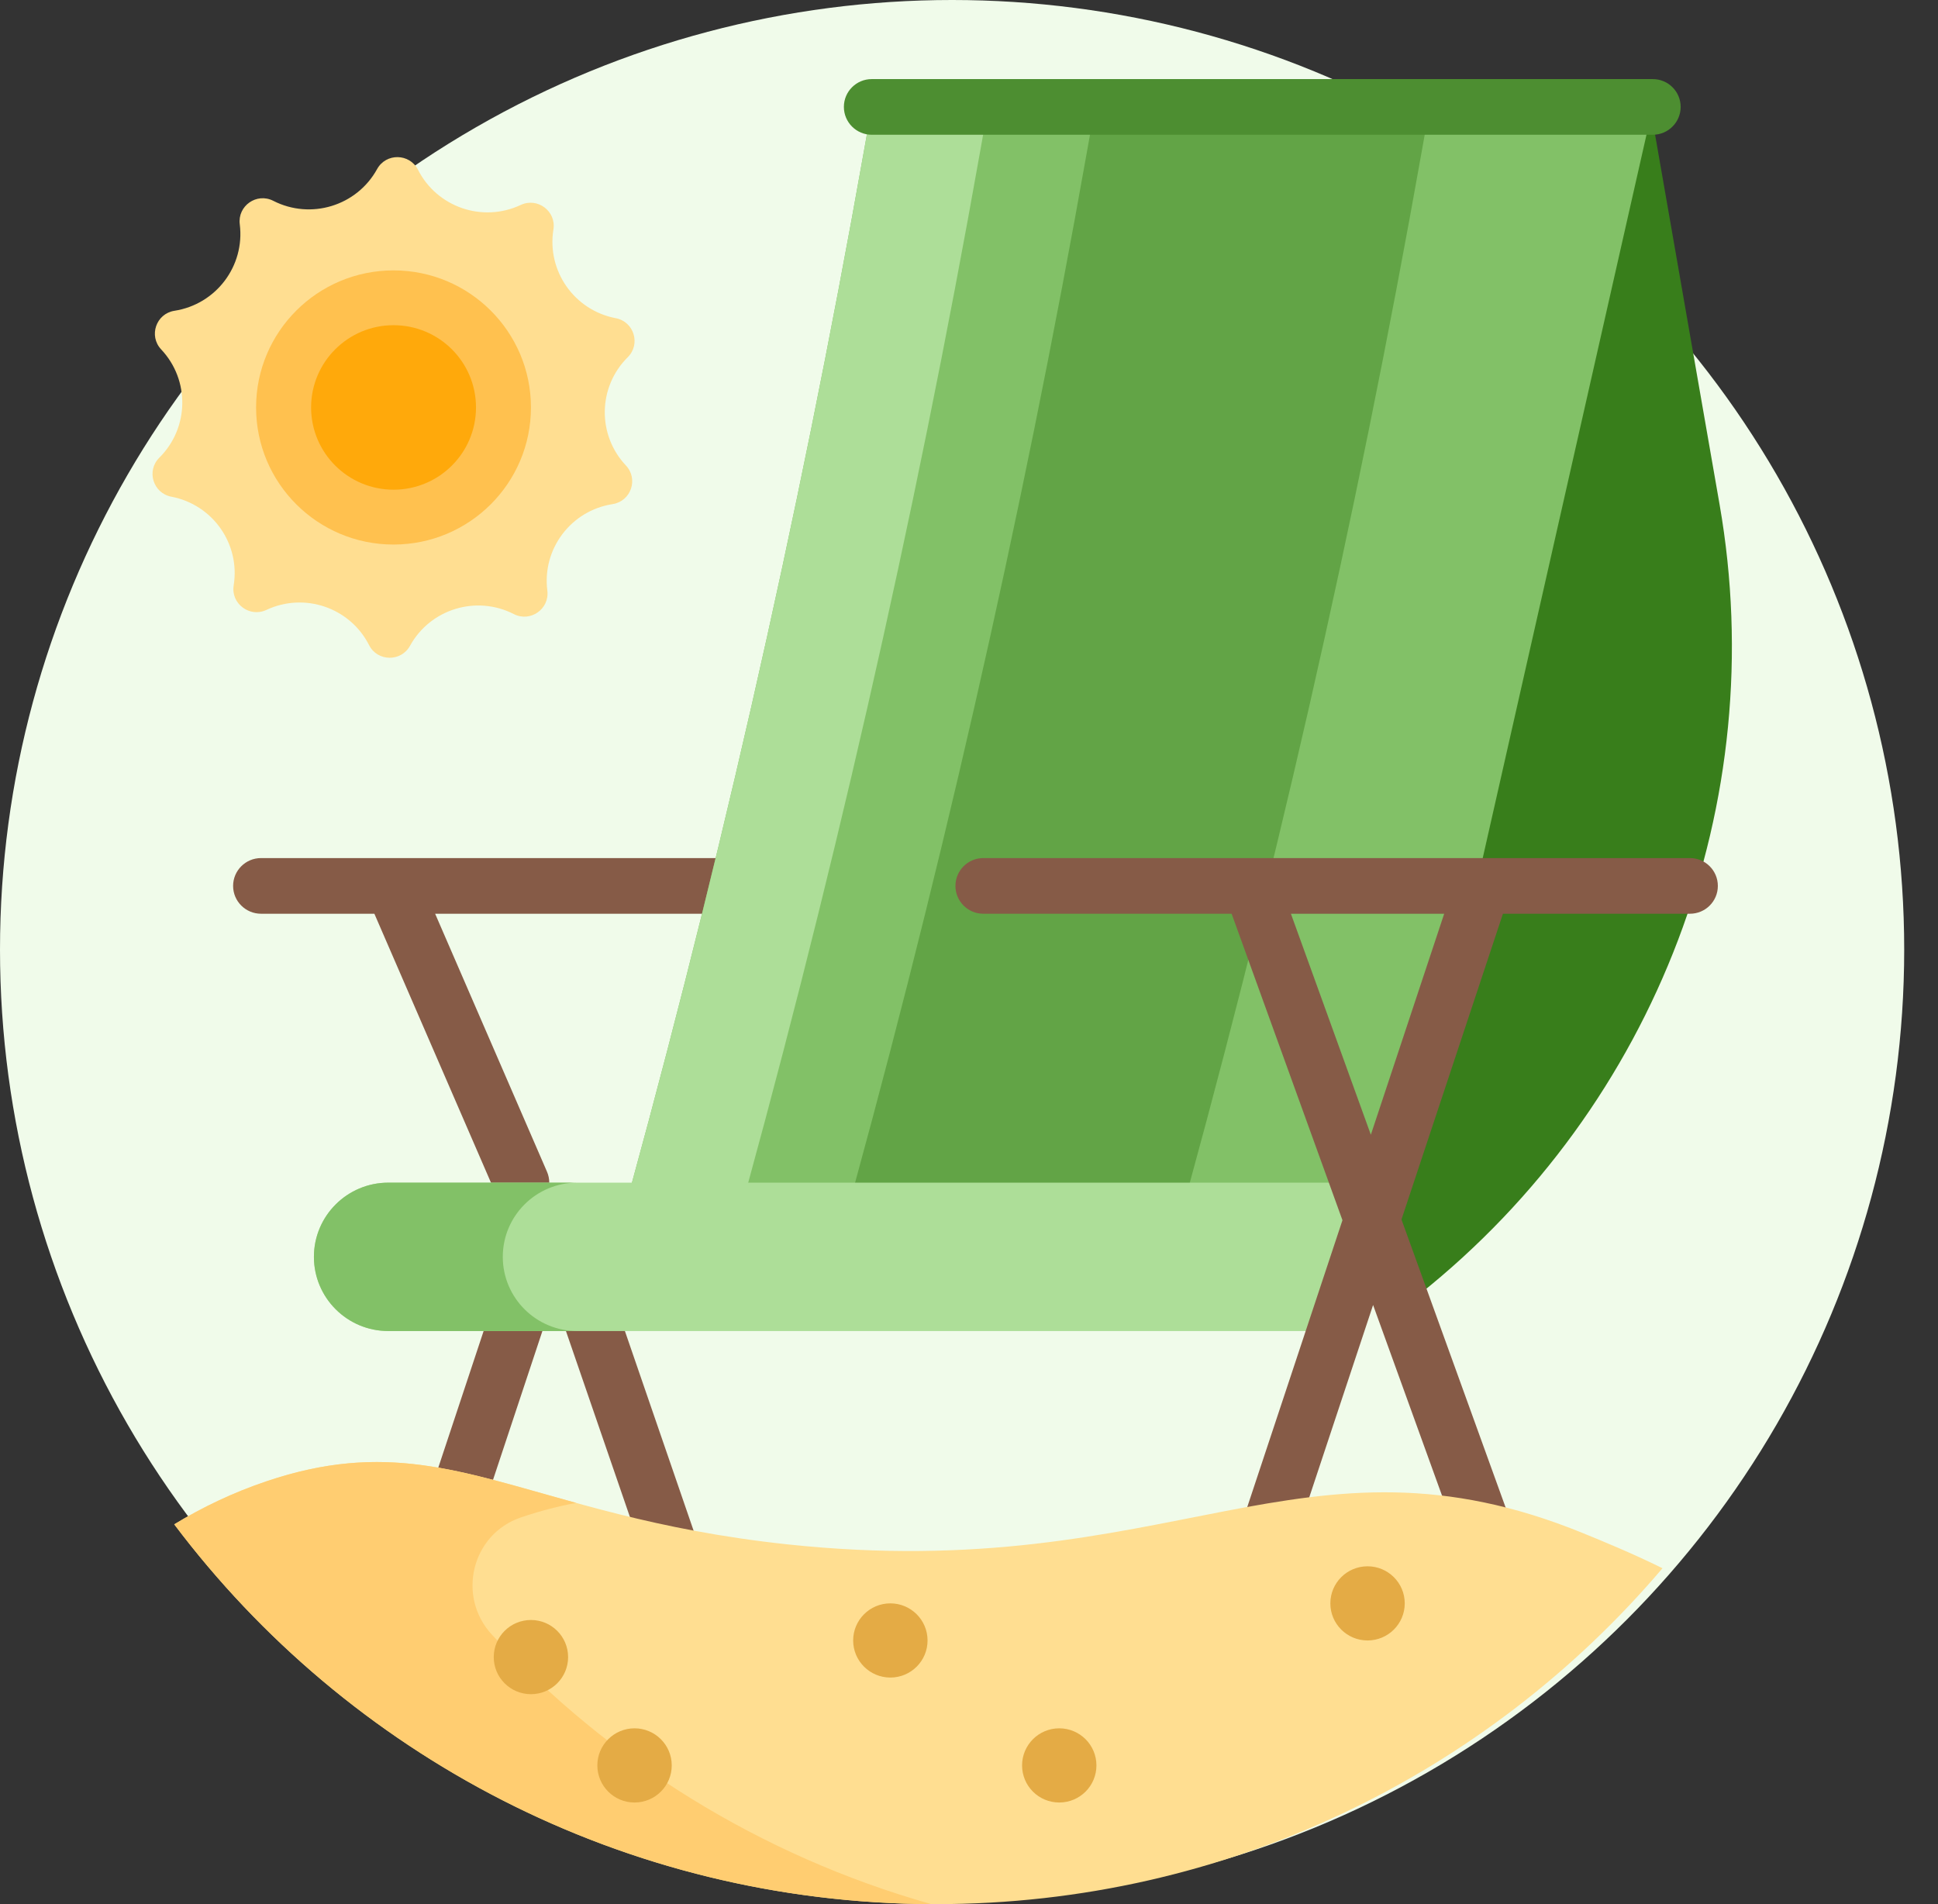 <svg width="57" height="56" viewBox="0 0 57 56" fill="none" xmlns="http://www.w3.org/2000/svg">
<rect x="0" y="0" width="57" height="56" fill="#333333" stroke="none"/>
<ellipse cx="28.003" cy="27.928" rx="28.003" ry="27.928" fill="#F0FBEA"/>
<path d="M22.717 26.055C22.717 26.506 22.35 26.873 21.897 26.873H12.798L16.088 34.46C16.267 34.875 16.073 35.356 15.657 35.534C15.552 35.579 15.442 35.6 15.334 35.6C15.016 35.6 14.713 35.415 14.58 35.104L11.011 26.873H7.677C7.224 26.873 6.856 26.506 6.856 26.055C6.856 25.603 7.224 25.236 7.677 25.236H21.897C22.35 25.236 22.717 25.603 22.717 26.055Z" fill="#865B47"/>
<path d="M16.277 6.75C16.08 7.971 16.892 9.126 18.11 9.358C18.648 9.46 18.851 10.121 18.463 10.506C17.584 11.378 17.56 12.789 18.409 13.69C18.784 14.088 18.559 14.742 18.018 14.826C16.793 15.016 15.942 16.144 16.098 17.37C16.167 17.912 15.599 18.309 15.112 18.06C14.009 17.496 12.656 17.909 12.059 18.993C11.795 19.471 11.102 19.46 10.855 18.973C10.295 17.87 8.957 17.411 7.835 17.938C7.34 18.17 6.786 17.755 6.873 17.216C7.07 15.995 6.257 14.84 5.04 14.608C4.502 14.506 4.299 13.845 4.687 13.46C5.565 12.588 5.589 11.177 4.74 10.276C4.366 9.878 4.591 9.224 5.131 9.14C6.356 8.95 7.207 7.822 7.052 6.596C6.983 6.054 7.55 5.657 8.037 5.906C9.141 6.47 10.494 6.057 11.091 4.973C11.354 4.495 12.047 4.506 12.294 4.993C12.855 6.096 14.193 6.555 15.315 6.028C15.81 5.796 16.364 6.211 16.277 6.75Z" fill="#FFDE91"/>
<path d="M15.616 11.983C15.616 14.21 13.806 16.015 11.574 16.015C9.342 16.015 7.532 14.21 7.532 11.983C7.532 9.757 9.342 7.952 11.574 7.952C13.806 7.952 15.616 9.757 15.616 11.983Z" fill="#FFC14F"/>
<path d="M14 11.983C14 13.319 12.915 14.402 11.575 14.402C10.236 14.402 9.15 13.319 9.15 11.983C9.15 10.647 10.236 9.564 11.575 9.564C12.915 9.564 14 10.647 14 11.983Z" fill="#FFA90B"/>
<path d="M41.762 38.055L37.429 32.546L33.858 3.146H48.537L50.576 14.838C52.104 23.601 48.727 32.499 41.762 38.055Z" fill="#387E1B"/>
<path d="M20.849 48.842C20.761 48.872 20.671 48.887 20.583 48.887C20.242 48.887 19.924 48.673 19.807 48.334L16.293 38.122L12.906 48.326C12.792 48.669 12.471 48.887 12.127 48.887C12.042 48.887 11.955 48.873 11.87 48.845C11.439 48.703 11.206 48.24 11.348 47.811L15.396 35.616C15.522 35.237 15.898 35.011 16.281 35.062C16.66 35.013 17.033 35.233 17.162 35.608L21.359 47.803C21.506 48.23 21.278 48.696 20.849 48.842Z" fill="#865B47"/>
<path d="M25.64 3.146H48.611L40.954 36.964H17.983C20.991 26.243 23.471 15.382 25.414 4.419L25.64 3.146Z" fill="#82C167"/>
<path d="M21.403 36.964H17.983C20.991 26.243 23.471 15.382 25.414 4.419L25.64 3.146H29.06L28.834 4.419C26.89 15.382 24.41 26.243 21.403 36.964Z" fill="#ADDE98"/>
<path d="M42.048 3.146L41.822 4.419C39.878 15.382 37.398 26.243 34.391 36.964V36.964H24.546C27.553 26.243 30.034 15.382 31.977 4.419L32.203 3.146H42.048Z" fill="#62A446"/>
<path d="M49.431 3.144C49.431 3.596 49.064 3.963 48.611 3.963H25.64C25.187 3.963 24.82 3.596 24.82 3.144C24.82 2.692 25.187 2.326 25.64 2.326H48.611C49.064 2.326 49.431 2.692 49.431 3.144Z" fill="#4D8E31"/>
<path d="M38.767 39.146H11.421C10.213 39.146 9.233 38.169 9.233 36.964C9.233 35.759 10.213 34.782 11.421 34.782H40.955L38.767 39.146Z" fill="#ADDE98"/>
<path d="M16.976 39.146H11.421C10.213 39.146 9.233 38.169 9.233 36.964C9.233 35.759 10.213 34.782 11.421 34.782H16.976C15.767 34.782 14.788 35.759 14.788 36.964C14.788 38.169 15.768 39.146 16.976 39.146Z" fill="#82C167"/>
<path d="M49.705 25.236H43.629C43.618 25.236 43.606 25.236 43.595 25.236H28.921C28.468 25.236 28.101 25.603 28.101 26.055C28.101 26.507 28.468 26.873 28.921 26.873H36.224L39.484 35.887L35.526 47.811C35.384 48.24 35.617 48.703 36.047 48.845C36.133 48.873 36.22 48.887 36.305 48.887C36.649 48.887 36.97 48.669 37.084 48.325L40.385 38.38L43.985 48.334C44.101 48.673 44.42 48.887 44.761 48.887C44.849 48.887 44.939 48.872 45.027 48.842C45.456 48.696 45.684 48.23 45.537 47.803L41.22 35.865L44.204 26.873H49.705C50.158 26.873 50.525 26.507 50.525 26.055C50.525 25.603 50.158 25.236 49.705 25.236ZM40.319 33.373L37.968 26.873H42.476L40.319 33.373Z" fill="#865B47"/>
<path d="M48.897 46.122C43.761 52.165 36.094 56.001 27.528 56.001C18.367 56.001 10.234 51.614 5.125 44.831C5.947 44.332 6.85 43.897 7.839 43.564C13.008 41.821 15.363 44.586 23.153 45.419C34.484 46.63 38.313 41.722 46.561 45.091C47.141 45.328 47.995 45.677 48.897 46.122Z" fill="#FFDE91"/>
<path d="M27.389 56C18.285 55.956 10.208 51.579 5.125 44.831C5.947 44.332 6.85 43.897 7.839 43.564C11.311 42.393 13.514 43.256 16.947 44.201C16.441 44.293 15.912 44.429 15.35 44.618C15.34 44.622 15.33 44.625 15.32 44.628C13.87 45.121 13.427 46.952 14.467 48.075C17.915 51.796 22.365 54.58 27.389 56Z" fill="#FFCD71"/>
<path d="M16.709 48.735C16.709 49.338 16.22 49.826 15.616 49.826C15.011 49.826 14.522 49.338 14.522 48.735C14.522 48.133 15.011 47.644 15.616 47.644C16.22 47.644 16.709 48.133 16.709 48.735ZM31.154 50.83C30.55 50.83 30.061 51.319 30.061 51.921C30.061 52.524 30.55 53.012 31.154 53.012C31.759 53.012 32.248 52.524 32.248 51.921C32.248 51.319 31.759 50.83 31.154 50.83ZM40.222 46.065C39.618 46.065 39.128 46.553 39.128 47.155C39.128 47.758 39.618 48.246 40.222 48.246C40.826 48.246 41.316 47.758 41.316 47.155C41.316 46.553 40.826 46.065 40.222 46.065ZM18.663 50.83C18.059 50.83 17.569 51.319 17.569 51.921C17.569 52.524 18.059 53.012 18.663 53.012C19.267 53.012 19.757 52.524 19.757 51.921C19.757 51.319 19.267 50.83 18.663 50.83ZM26.187 47.155C25.583 47.155 25.093 47.644 25.093 48.246C25.093 48.849 25.583 49.337 26.187 49.337C26.791 49.337 27.281 48.849 27.281 48.246C27.281 47.644 26.791 47.155 26.187 47.155Z" fill="#E4AB45"/>
</svg>
